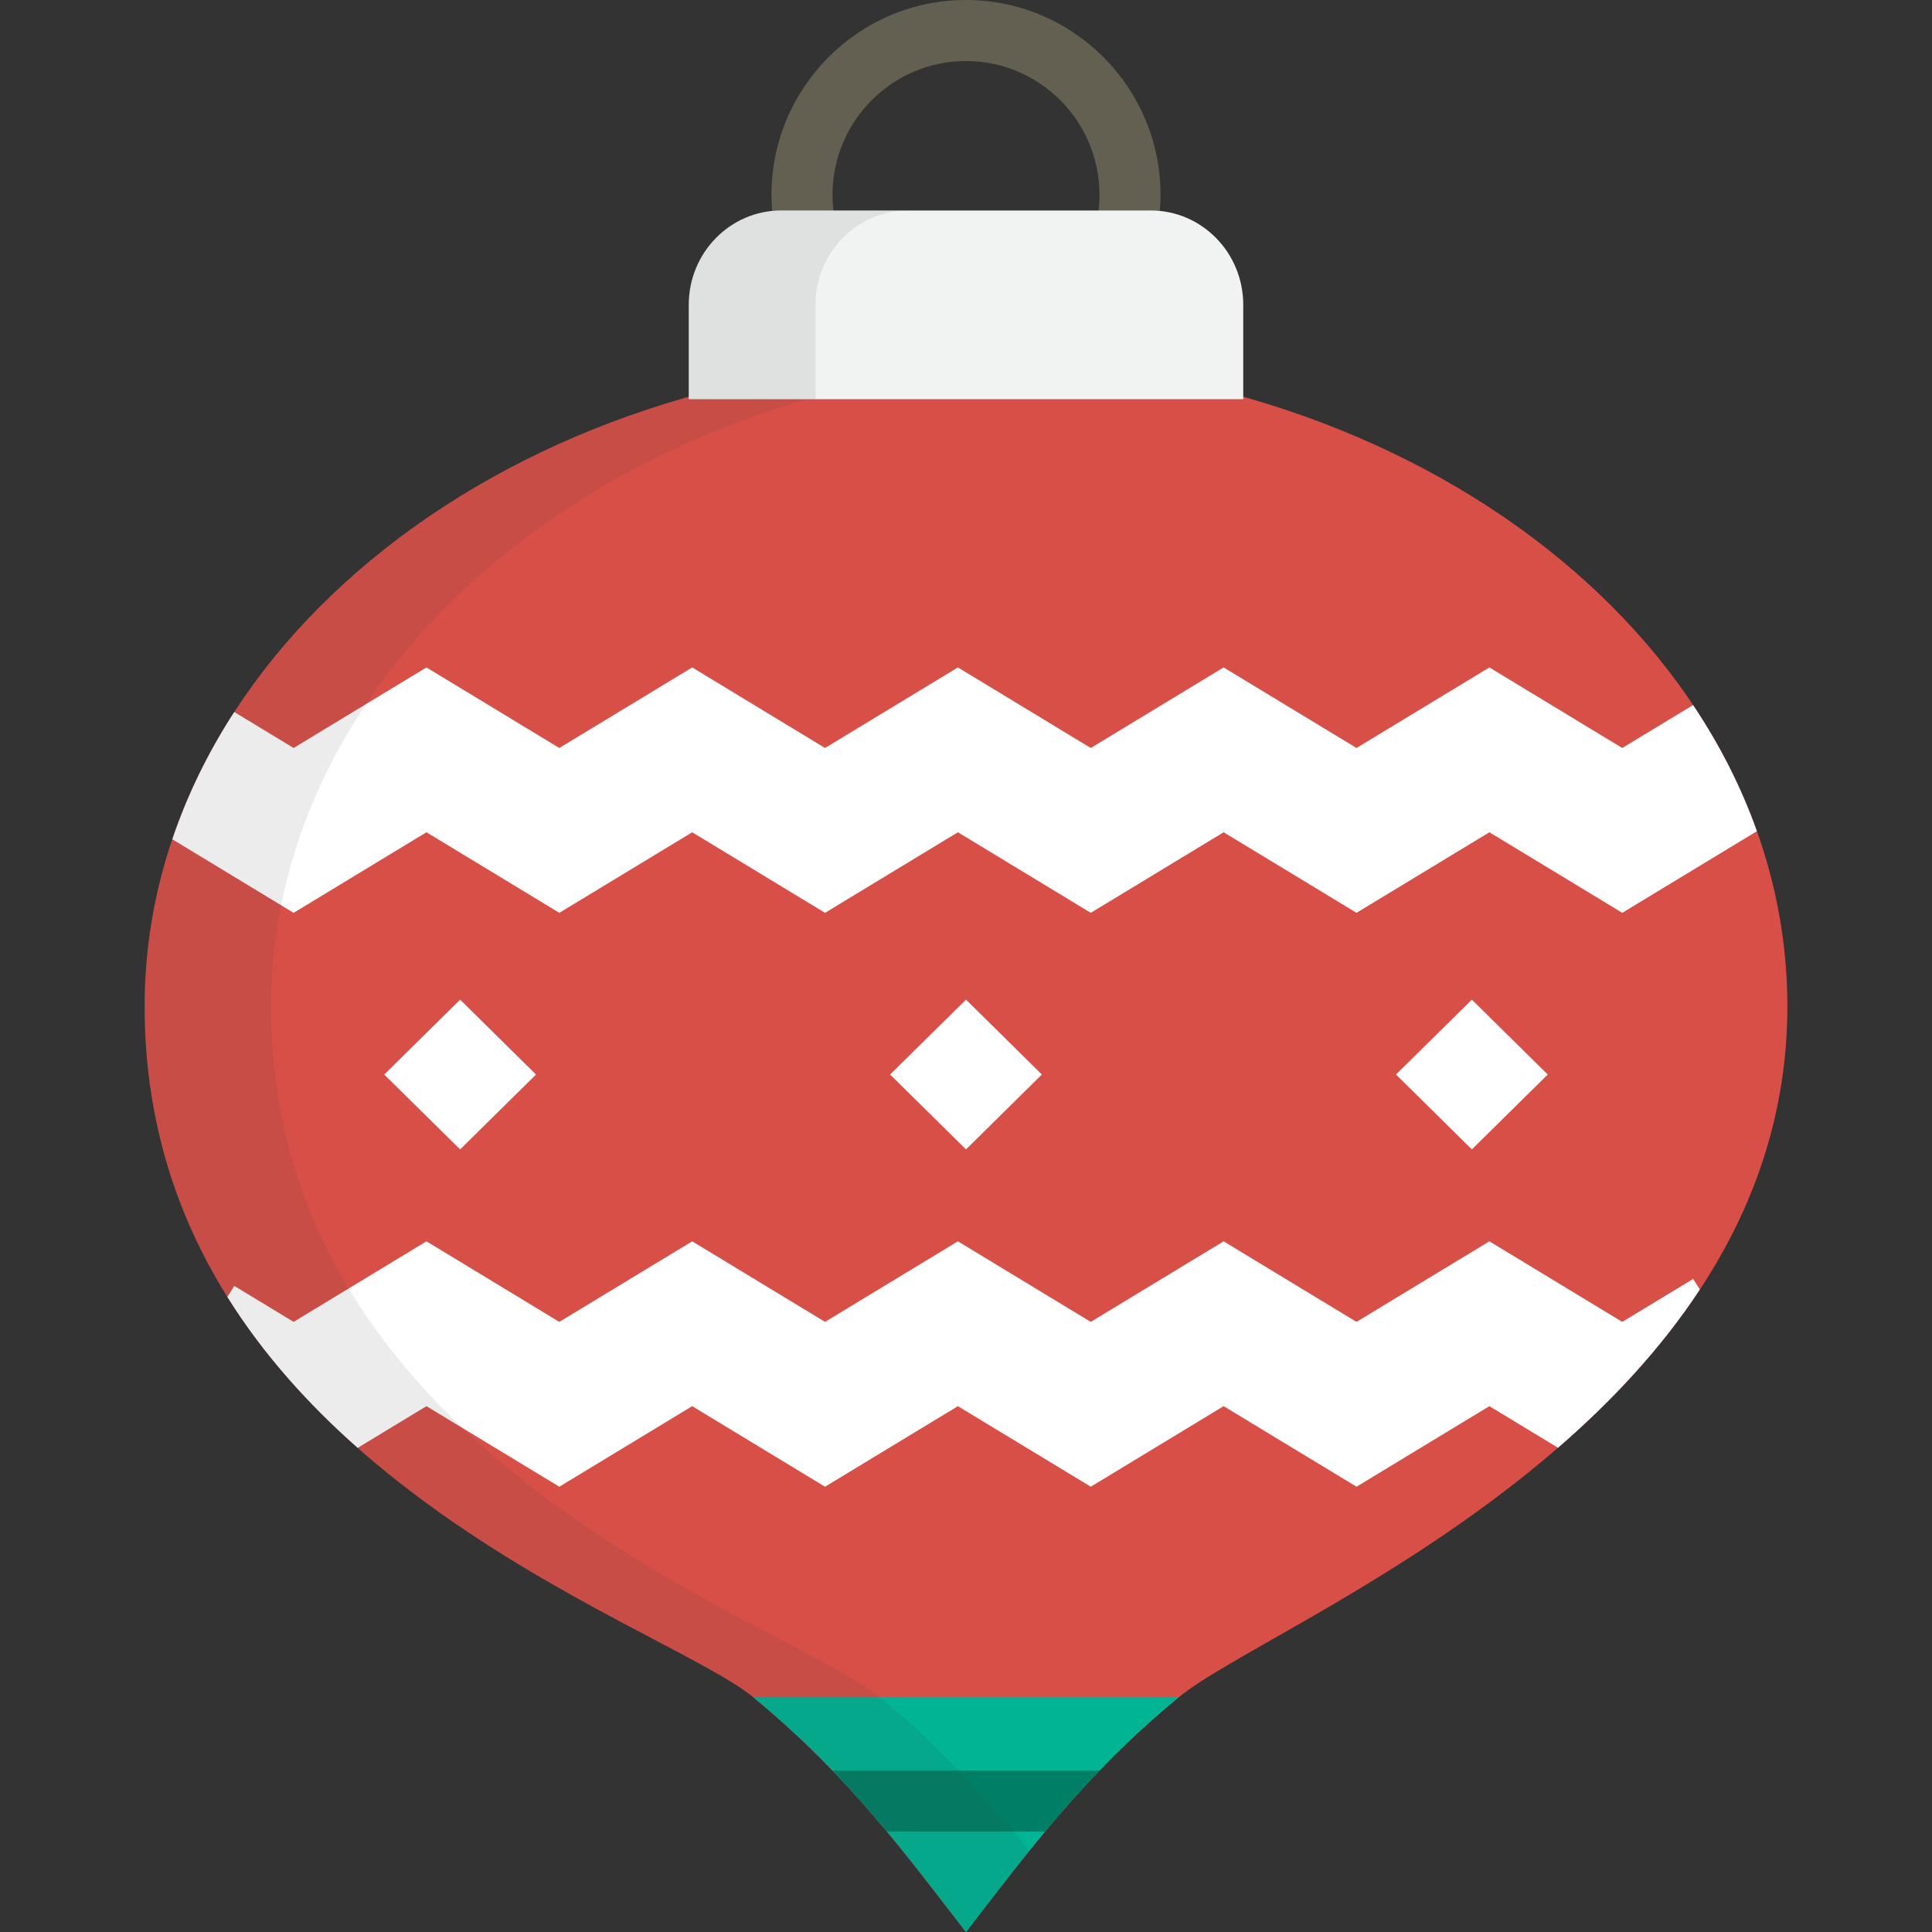 <?xml version="1.0" encoding="iso-8859-1"?>
<!-- Generator: Adobe Illustrator 19.0.0, SVG Export Plug-In . SVG Version: 6.00 Build 0)  -->
<svg version="1.1" id="Layer_1" xmlns="http://www.w3.org/2000/svg" xmlns:xlink="http://www.w3.org/1999/xlink" x="0px" y="0px"
	 viewBox="0 0 512 512" style="enable-background:new 0 0 512 512;" xml:space="preserve">
<rect x="0" y="0" width="512" height="512" fill="#333333" stroke="none"/>
<path style="fill:#D84F48;" d="M473.671,266.723c0-94.773-97.458-171.603-217.663-171.603
	c-120.222,0-217.679,76.828-217.679,171.603c0,120.772,136.712,162.72,161.289,183.066C225.148,470.819,239.984,491.382,256,512
	c16.017-20.618,30.852-41.18,56.381-62.211C336.958,429.443,473.671,378.25,473.671,266.723z"/>
<g>
	<path style="fill:#FFFFFF;" d="M465.596,220.278c-4.162-11.698-9.865-22.886-16.912-33.43l-18.767,11.377l-35.219-21.349
		l-35.21,21.348l-35.215-21.348l-35.21,21.348l-35.212-21.348l-35.207,21.348l-35.205-21.348l-35.213,21.349l-35.211-21.349
		l-35.208,21.348l-15.72-9.533c-6.908,10.646-12.432,21.942-16.418,33.73l32.139,19.486l35.209-21.348l35.211,21.347l35.211-21.347
		l35.207,21.348l35.208-21.348l35.211,21.347l35.211-21.348l35.215,21.348l35.211-21.348l35.217,21.347L465.596,220.278z"/>
	<path style="fill:#FFFFFF;" d="M448.684,338.935l-18.767,11.377l-35.219-21.349l-35.21,21.348l-35.215-21.348l-35.21,21.348
		l-35.212-21.348l-35.207,21.348l-35.205-21.348l-35.213,21.349l-35.211-21.349L77.807,350.31l-15.72-9.532
		c-0.627,0.966-1.229,1.941-1.832,2.917c9.576,15.33,21.579,28.547,34.537,40.001l18.224-11.05l35.211,21.347l35.211-21.347
		l35.207,21.348l35.208-21.348l35.211,21.347l35.211-21.348l35.215,21.348l35.211-21.348l18.186,11.024
		c14.036-12.161,27.158-26.08,37.599-41.954C449.891,340.786,449.3,339.854,448.684,338.935z"/>
</g>
<path style="fill:#00B494;" d="M256,512c16.017-20.618,30.852-41.18,56.381-62.211H199.619C225.148,470.819,239.984,491.382,256,512
	z"/>
<path style="fill:#007F67;" d="M291.374,469.223h-70.748c5.213,5.408,9.952,10.797,14.425,16.173h41.899
	C281.423,480.02,286.161,474.631,291.374,469.223z"/>
<g>
	<polygon style="fill:#FFFFFF;" points="121.94,304.6 101.828,284.759 121.94,264.915 142.05,284.759 	"/>
	<polygon style="fill:#FFFFFF;" points="256,304.6 235.89,284.759 256,264.915 276.11,284.759 	"/>
	<polygon style="fill:#FFFFFF;" points="390.06,304.6 369.95,284.759 390.06,264.915 410.172,284.759 	"/>
</g>
<path style="opacity:0.1;fill:#414042;enable-background:new    ;" d="M233.152,449.789
	c-24.577-20.346-161.289-62.294-161.289-183.066c0-90.325,88.525-164.351,200.911-171.101c-5.533-0.332-11.124-0.502-16.765-0.502
	c-120.222,0-217.679,76.828-217.679,171.603c0,120.772,136.712,162.72,161.289,183.066C225.148,470.819,239.984,491.382,256,512
	c5.565-7.164,10.989-14.321,16.766-21.495C261.916,477.036,249.811,463.512,233.152,449.789z"/>
<path style="fill:#636052;" d="M207.021,66.844h17.011c-2.186-4.608-3.414-9.757-3.414-15.191c0-19.565,15.87-35.483,35.376-35.483
	c19.511,0,35.385,15.917,35.385,35.483c0,5.432-1.228,10.582-3.414,15.191h17.014c0.098,0,0.193,0.006,0.292,0.007
	c1.48-4.807,2.281-9.91,2.281-15.197C307.552,23.172,284.424,0,255.996,0c-28.424,0-51.548,23.172-51.548,51.655
	c0,5.287,0.8,10.39,2.28,15.197C206.826,66.85,206.923,66.844,207.021,66.844z"/>
<path style="fill:#F1F2F2;" d="M329.472,105.788V80.784c0-13.809-10.959-25.002-24.491-25.002h-97.959
	c-13.53,0-24.493,11.193-24.493,25.002v25.003C182.528,105.788,329.472,105.788,329.472,105.788z"/>
<path style="opacity:0.1;fill:#414042;enable-background:new    ;" d="M240.603,55.782h-33.581
	c-13.53,0-24.493,11.193-24.493,25.002v25.003h33.581V80.784C216.109,66.975,227.072,55.782,240.603,55.782z"/>
<g>
</g>
<g>
</g>
<g>
</g>
<g>
</g>
<g>
</g>
<g>
</g>
<g>
</g>
<g>
</g>
<g>
</g>
<g>
</g>
<g>
</g>
<g>
</g>
<g>
</g>
<g>
</g>
<g>
</g>
</svg>
